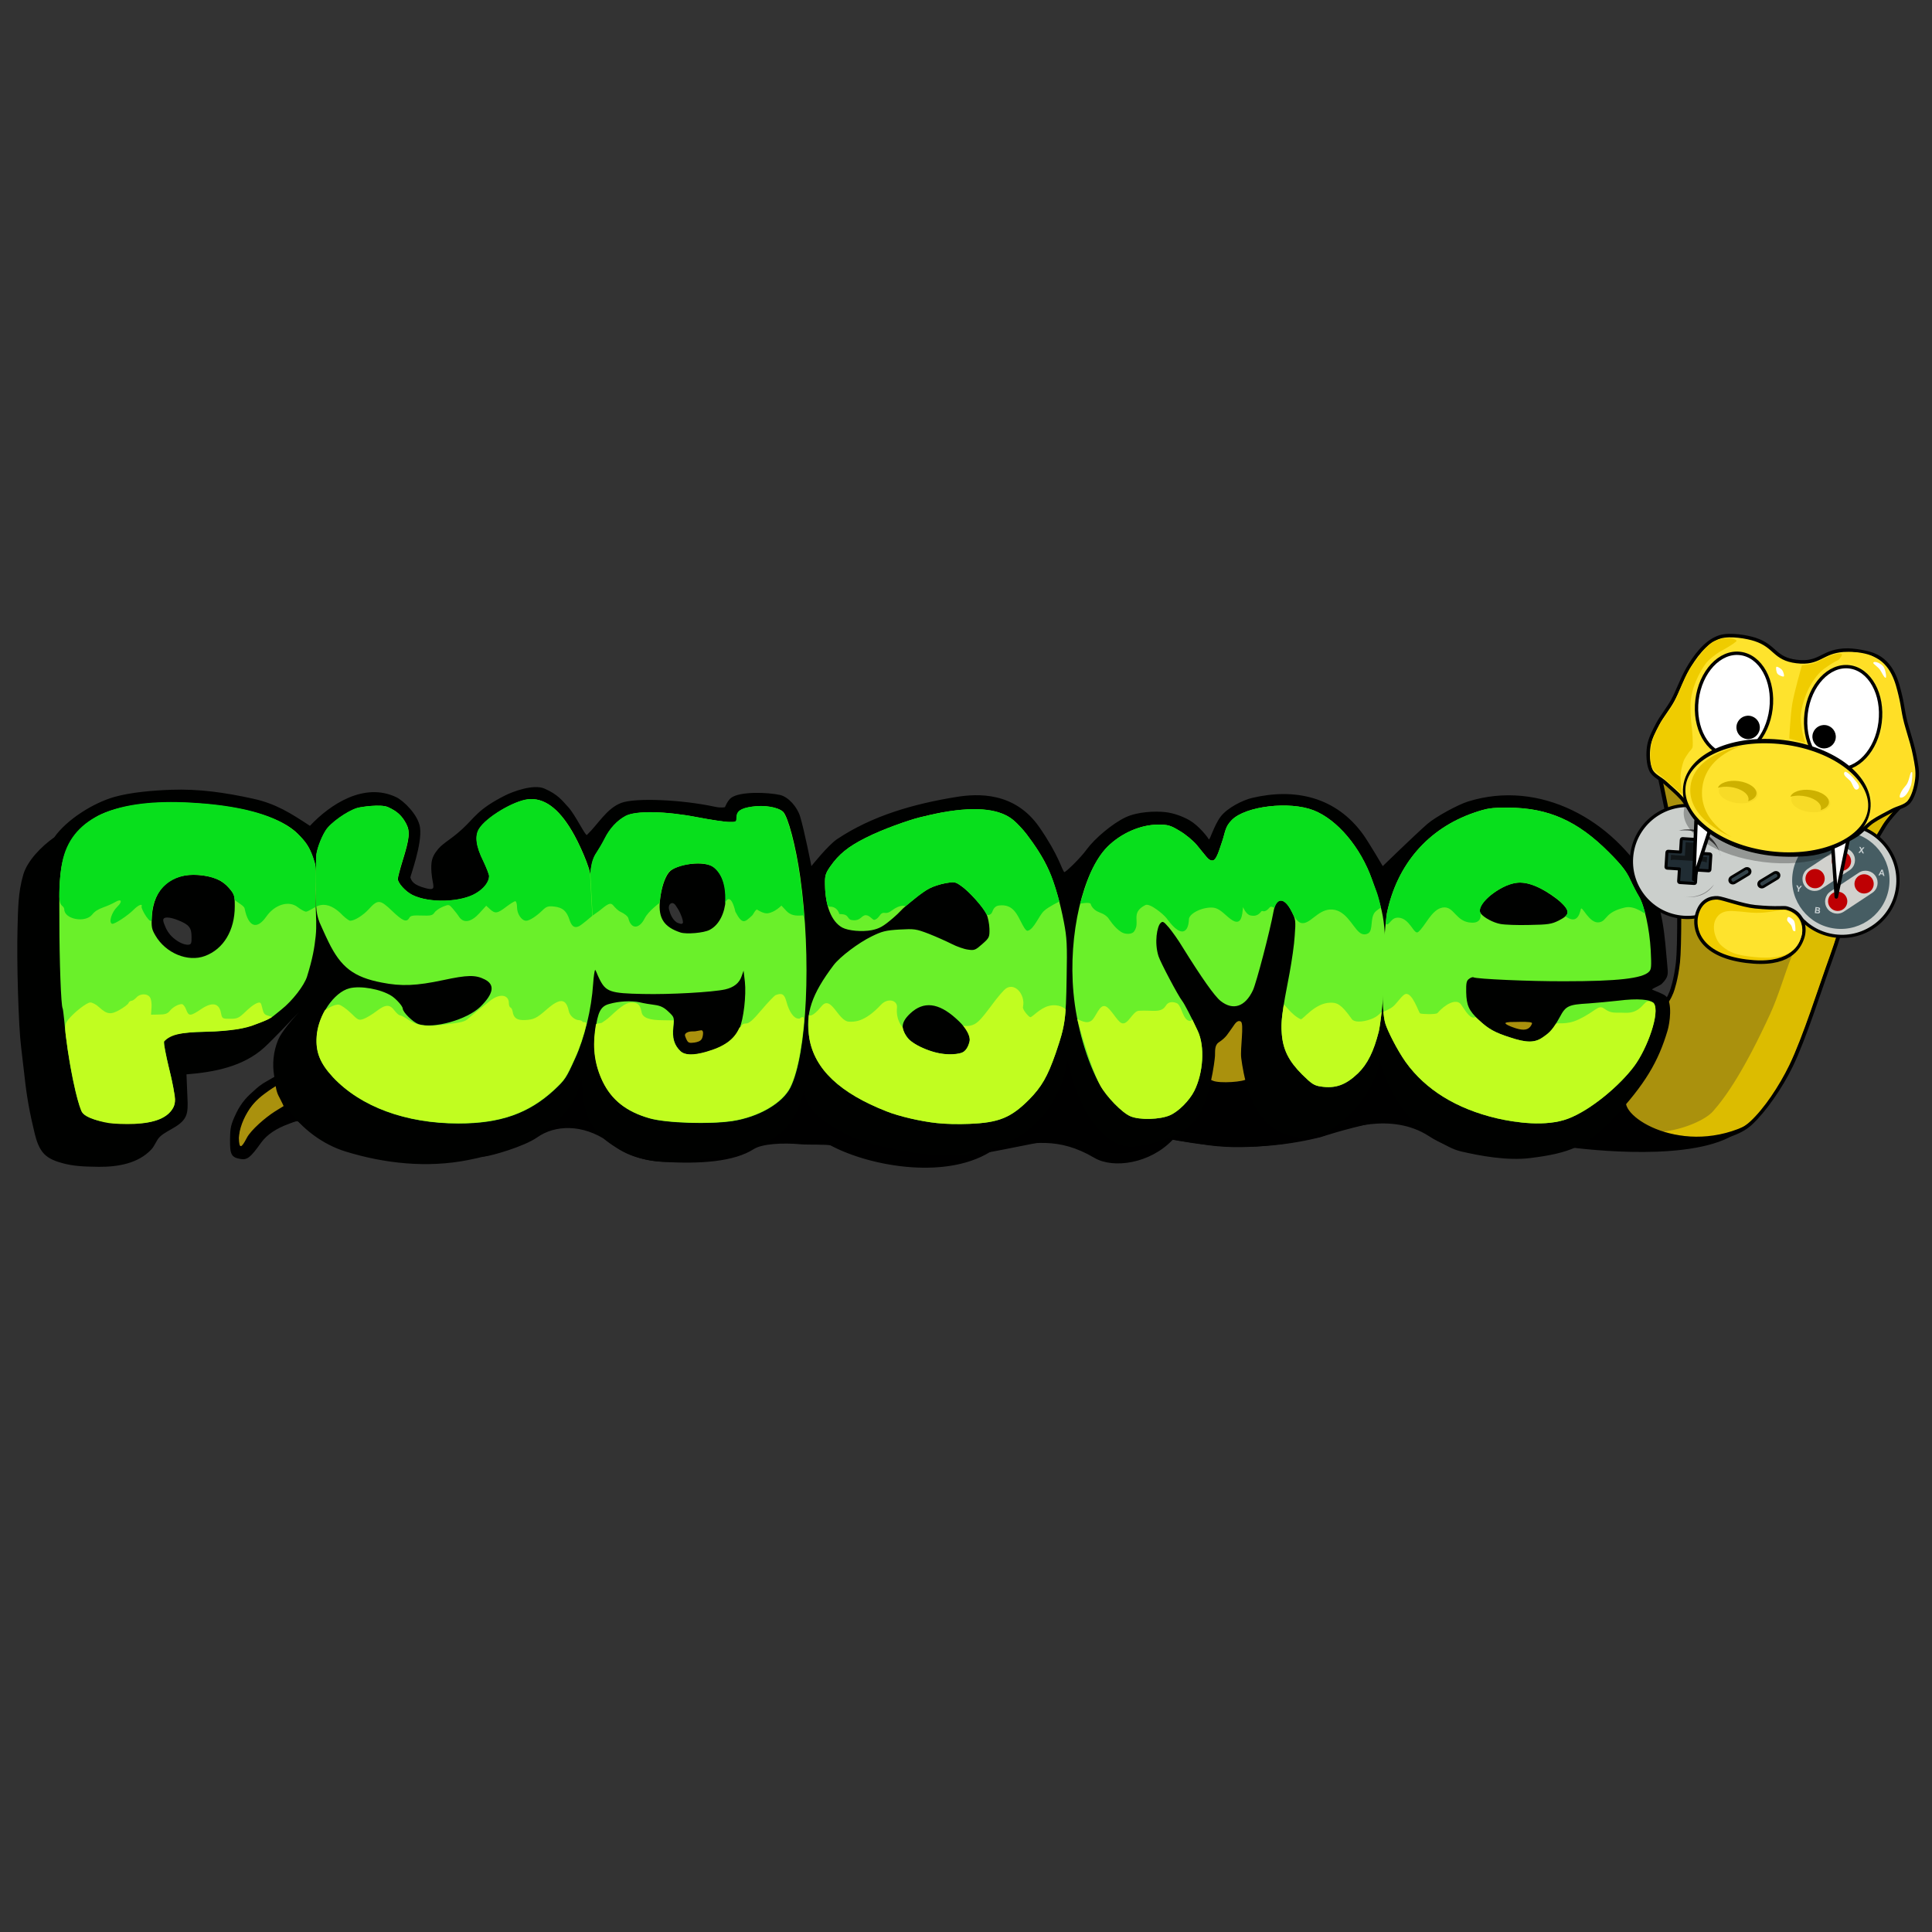 <?xml version="1.0" encoding="utf-8"?>
<svg viewBox="-12.657 -520.14 1584.4 1584.4" style="fill-rule:evenodd;clip-rule:evenodd;stroke-linecap:round;stroke-linejoin:round;stroke-miterlimit:1.5;" xmlns="http://www.w3.org/2000/svg">
  <rect x="-12.657" y="-520.14" width="1584.4" height="1584.4" fill="#333333" stroke="none"/>
  <g id="Snake-Body" transform="matrix(0.989, 0.121, -0.121, 0.989, 25.537, -190.217)">
    <g id="Body">
      <g id="snakelower" transform="matrix(0.993,-0.122,0.122,0.993,-16.706,176.632)">
        <path d="M1374.64,312.799C1375.33,311.045 1378.4,302.333 1380.01,287.953C1381.39,275.615 1381.41,226.919 1380.01,214.301C1377.84,194.69 1364.67,133.42 1364.67,133.42L1564.42,158.262C1564.42,158.262 1553.45,169.496 1549.82,175.64C1544.44,184.735 1535.01,199.562 1529.56,212.509C1522.16,230.101 1514.91,259.8 1506.62,282.608C1496.97,309.174 1484.05,350.309 1472.87,373.323C1464.41,390.746 1450.8,410.305 1439.54,420.694C1430.3,429.215 1416.07,432.354 1404.05,434.239C1392.03,436.125 1367.28,434.495 1297.95,411.627C1275.26,404.144 1156.81,412.65 1129.93,418.384C1104.3,423.852 1086.13,430.116 1085.02,430.391C1000.77,451.179 939.364,423.502 924.353,423.124C899.761,422.504 803.557,447.507 765.029,449.324C715.687,451.651 718.971,448.032 649.382,425.267C611.556,412.893 602.549,401.746 562.958,398.593C505.809,394.042 434.662,422.024 409.303,427.833C375.183,435.65 318.018,437.437 291.594,423.124C272.279,412.661 263.775,396.807 235.342,408.31C223.327,413.171 207.643,427.863 202.851,435.672C198.404,448.214 194.485,448.008 194.155,435.672C193.709,418.995 205.159,400.176 222.197,387.753C229.093,382.58 248.995,375.806 272.201,381.583C290.133,386.046 333.725,385.797 369.216,381.583C399.414,377.997 450.069,362.117 480.603,343.958C524.531,317.833 574.648,323.561 587.686,324.512C609.056,326.072 696.123,357.997 741.14,359.742C788.146,361.564 862.649,334.42 889.042,331.19C945.655,324.261 1029.17,337.055 1082.59,324.424C1131.2,312.928 1211.4,311.918 1256.7,311.354C1312.23,310.661 1359.2,351.86 1374.64,312.799Z" style="fill:rgb(170,145,13);stroke:black;stroke-width:3.33px;"/>
      </g>
      <g id="highlight" transform="matrix(0.993,-0.122,0.122,0.993,-16.866,176.651)">
        <path d="M1510.95,184L1563.21,157.859C1563.21,157.859 1552.24,169.093 1548.6,175.237C1543.23,184.332 1533.8,199.159 1528.35,212.106C1520.95,229.698 1513.7,259.397 1505.41,282.205C1495.76,308.771 1482.84,349.906 1471.66,372.92C1463.19,390.343 1450.82,408.752 1439.56,419.141C1430.32,427.662 1419.55,428.858 1408.81,431.2C1392.47,434.763 1367.76,427.486 1367.76,427.486C1384.14,425.788 1402.45,418.117 1408.96,410.732C1420.21,397.974 1434.94,376.354 1455.94,330.804C1462.99,315.508 1468.48,296.03 1473.5,283.89C1482.98,260.942 1488.29,229.721 1496.15,211.513C1500.48,201.502 1510.95,184 1510.95,184Z" style="fill:rgb(220,188,0);"/>
      </g>
    </g>
    <g id="lettershadow" transform="matrix(0.993,-0.122,0.122,0.993,-16.706,176.632)">
      <path d="M1326.42,400.743C1329.05,398.387 1339.3,398.473 1339.3,398.473C1339.3,398.473 1338.79,398.944 1338.57,399.193C1327.4,411.945 1379.47,447.908 1434.6,423.177C1407.38,452.326 1317.48,443.688 1292.2,440.498C1291.96,440.629 1291.83,440.697 1291.83,440.697C1291.83,440.697 1230.6,448.111 1223.79,447.404C1213.91,446.38 1192.42,442.373 1175.18,431.173C1143.99,410.907 1105.59,425.351 1091.53,429.724C1088.36,430.709 1088.19,431.037 1085.66,431.62C1061.03,437.289 1021.27,443.719 988.114,437.551C981.558,436.331 968.589,434.906 964.259,433.952C945.767,453.496 915.478,458.044 899.784,448.801C869.752,431.112 848.938,436.774 822.109,439.998L822.353,439.85C819.972,440.672 817.828,441.415 817.722,441.49C780.915,467.595 716.046,456.211 682.921,438.555C680.867,437.46 664.023,438.076 658.423,437.551C643.019,436.107 626.294,437.159 619.545,441.49C603.473,451.804 575.614,453.876 544.744,451.891C515.287,449.997 504.247,438.176 499.669,435.037C478.426,420.471 455.908,421.571 441.592,431.62C430.38,439.49 403.401,446.943 398.407,447.404C372.45,449.803 335.937,453.769 307.983,447.404C270.921,438.966 245.409,419.075 245.266,418.951C243.945,417.804 242.551,418.5 237.358,420.419C226.61,424.315 219.087,429.42 214.385,435.869C205.653,448.094 202.966,450.244 197.592,449.438C189.8,448.094 188.591,445.945 188.725,433.316C188.859,423.644 189.397,421.091 193.561,412.224C198.129,402.283 204.63,396.647 206.727,394.76C207.102,394.422 207.727,393.832 208.071,393.55C208.694,393.04 211.698,389.923 216.131,387.102L226.296,381.196C226.296,381.196 238.504,374.179 245.266,373.987C287.506,372.785 292.164,421.927 479.738,373.987C538.707,358.916 602.479,384.162 662.147,382.173C728.179,379.972 835.355,367.42 879.244,367.11C895.271,366.997 950.235,364.662 997.359,385.424C1002.86,387.849 1023.42,386.386 1025.24,383.889C1051.54,347.845 1099.07,364.82 1136.62,366.397C1174.73,367.998 1210.64,376.888 1253.94,393.492C1261.92,396.551 1320.2,395.132 1326.42,400.743ZM195.98,431.973C195.642,419.349 204.309,405.104 217.206,395.7C222.426,391.785 226.296,389.506 226.296,389.506C226.296,389.506 226.691,391.788 226.879,392.476C227.837,395.99 228.088,396.372 229.566,399.193C231.044,401.88 232.827,405.87 232.827,405.87C232.827,405.87 229.432,407.925 225.804,410.209C217.878,415.18 205.865,425.612 202.563,431.973C197.921,440.913 196.23,441.311 195.98,431.973Z"/>
    </g>
  </g>
  <g id="Pygame" transform="matrix(1.338, 0, 0, 1.338, -9.911, -17.816)">
    <g id="shadow" transform="matrix(0.744,0,0,0.744,-1.878,0.159)">
      <path d="M446.083,428.557C430.438,439.977 404.513,447.031 385.555,450.803C351.903,457.5 316.842,453.812 284.266,443.755C247.716,432.472 212.785,391.558 228.887,351.837C231.507,345.376 240.746,334.75 246.128,328.88C248.565,326.295 250.1,324.653 250.1,324.653C250.1,324.653 248.483,326.311 246.128,328.88C239.045,336.391 224.342,351.853 217.49,358.1C200.114,373.944 175.999,378.478 153.392,380.25L154.064,396.64C154.263,401.47 154.678,406.366 153.922,411.14C152.136,422.427 138.526,425.078 131.625,431.528C128.573,434.38 127.439,438.839 124.611,441.915C113.624,453.865 96.498,456.522 81.115,456.424C66.874,456.289 59.754,455.618 51.962,453.603C46.401,452.136 40.315,450.122 36.147,445.824C31.991,441.538 29.818,435.015 28.452,429.42C24.337,412.566 21.857,399.252 19.988,381.997C19.182,374.608 17.839,363.726 17.167,357.815C15.017,341.29 13.405,286.612 14.211,259.743C14.639,244.553 14.578,230.507 18.976,215.615C22.267,204.471 33.585,192.606 44.445,184.989C54.989,170.03 76.974,156.546 93.867,151.741C107.756,147.79 126.516,146.3 140.745,145.801C163.456,145.004 184.623,147.945 208.52,153.207C227.058,157.289 239.278,165.107 255.091,175.509C271.818,157.713 299.746,139.337 326.196,151.9C332.107,154.721 344.306,166.382 345.781,176.852C347.723,190.637 337.579,217.29 337.848,218.096C338.788,220.514 339.605,224.204 350.897,226.992C360.008,229.241 356.116,225.091 355.25,214.275C354.509,205.018 355.838,201.36 358.859,197.006C363.937,189.687 369.162,188.536 380.349,178.386C390.813,168.891 392.987,162.07 415.798,150.513C421.992,147.375 439.298,140.849 448.332,144.837C459.294,149.676 462.5,154.214 467.956,160.176C473.779,166.54 482.097,184.137 483.269,183.019C492.676,174.054 499.472,161.148 511.69,156.566C523.378,152.267 561.397,153.879 588.669,159.791C594.013,160.949 597.004,160.125 597.004,160.125C597.004,160.125 599.104,154.76 601.97,152.536C609.175,146.942 632.466,147.834 642.542,150.118C649.528,151.864 656.595,160.148 658.932,167.851C662.447,179.441 668.202,208.692 668.202,208.692C668.202,208.692 681.904,191.473 689.294,186.525C718.519,166.958 753.049,157.345 787.391,151.759C805.119,148.876 835.741,147.23 856.15,176.852C872.254,200.226 874.356,211.445 876.528,213.617C877.161,214.25 889.37,202.67 894.976,194.989C901.579,185.94 916.135,173.65 926.95,168.523C936.947,163.783 951.535,163.283 959.864,164.224C966.411,164.925 974.159,167.718 979.824,171.01C987.188,175.289 994.552,184.583 995.522,186.525C996.347,188.176 999.704,175.344 1005.41,167.851C1010.97,160.55 1023.74,154.307 1031.19,152.536C1066.29,144.197 1100.45,151.412 1123.02,183.019C1127.25,188.93 1138.89,208.692 1138.89,208.692C1138.89,208.692 1165.01,183.286 1175.53,174.05C1182.12,168.269 1200.67,158.118 1209.12,155.481C1268.43,136.969 1328.89,170.649 1358.63,222.959C1370.14,243.212 1371.18,267.401 1373.26,289.896C1373.97,297.61 1374.55,299.828 1368.76,305.69C1367.38,307.088 1359.91,309.888 1360.87,310.456C1362.22,311.256 1370.29,313.789 1372.51,316.185C1377.62,321.709 1375.37,337.912 1373.56,344.025C1366.05,369.409 1355.27,388.28 1328.64,416.762C1307.42,439.455 1292.49,445.288 1260.26,449.212C1241.18,451.534 1219.01,447.344 1203.47,443.755C1190.04,440.656 1174.92,428.211 1164.71,418.961C1146.36,402.339 1137.05,372.74 1136.62,369.568C1129.29,404.691 1085.91,452.766 1046.77,422.797C1029.03,409.22 1024.03,379.93 1022.32,366.936C1021.29,359.069 1024.91,338.294 1021.92,336.708C1018.94,335.085 1016.75,339.218 1015.52,340.904C1011.09,346.971 1010.19,349.63 1003.78,353.904C1000.12,356.287 1000.9,361.504 1000.69,365.055C1000.47,368.947 996.583,401.33 985.553,416.749C974.076,432.791 936.316,443.153 923.877,438.818C889.7,426.905 879.115,368.234 879.115,368.234C879.115,368.234 874.338,434.496 798.198,445.824C764.23,450.878 712.126,438.156 694.685,428.557C665.478,412.483 663.363,401.821 662.147,393.564C654.259,424.764 640.579,432.86 618.601,442.074C605.841,447.424 568.19,452.324 549.306,452.324C533.997,452.324 519.758,448.365 505.299,439.184C487.91,428.143 478.602,413.658 479.421,382.28C473.465,406.749 461.727,417.136 446.083,428.557ZM565.562,352.038C565.013,351.022 564.605,349.934 564.21,348.849C563.195,346.059 567.178,345.026 569.113,344.883C570.21,344.802 571.318,344.903 572.414,344.8C573.587,344.69 577.111,343.85 577.727,343.941C578.689,344.083 578.957,345.295 578.965,346.065C578.979,347.483 578.663,349.497 578.033,350.788C576.903,353.106 574.15,353.645 571.876,354.053C567.846,354.59 566.771,354.322 565.562,352.038ZM1245.62,341.29C1244.21,340.763 1239.45,338.913 1240.01,337.967C1240.65,336.892 1246.99,337.11 1248.94,337.059C1252.79,336.96 1260.71,336.771 1261.74,337.797C1262.32,338.381 1260.78,340.517 1260.26,341.156C1257.71,344.112 1253.41,344.246 1245.62,341.29ZM157.557,266.729C157.557,259.474 155.408,256.787 146.541,253.294C144.916,252.633 143.25,252.058 141.549,251.628C140.272,251.305 138.957,251.095 137.64,251.044C136.883,251.015 136.099,251.114 135.394,251.392C133.347,252.199 134.549,255.025 134.991,256.279C136.528,260.637 138.949,264.79 142.51,267.804C146.809,271.565 151.78,273.715 155.005,273.446C157.288,273.177 157.691,272.237 157.557,266.729ZM562.408,255.089C562.408,253.842 561.877,251.76 561.42,250.613C559.462,245.696 559.137,245.19 556.195,240.796C555.429,239.651 553.823,238.625 552.452,239.435C550.829,240.394 550.49,242.537 550.894,244.225C551.86,248.253 553.605,252.388 557.048,254.927C557.574,255.314 559.987,256.202 560.632,256.27C561.339,256.345 562.408,255.957 562.408,255.089Z" style="fill:rgb(0,1,0);"/>
    </g>
    <g id="e">
      <path id="e-mid" d="M915.4,310C890.7,304.2 871.7,292.5 859.5,275.5C854.2,268 848.143,255.637 847.1,252.2C843.25,239.518 846.7,190.7 848,184.3C854.2,154.4 873.2,132.4 901.4,122.7C909.7,119.9 911.6,119.6 922.5,119.6C946.9,119.7 965,127.7 984.3,147.2C991.9,154.8 994.8,158.6 997.2,163.8C998.9,167.5 1001.3,172.1 1002.5,174C1005.8,179.4 1009,194 1009.7,207C1010.2,217 1010.1,218.8 1008.6,220.2C1004.6,224.3 989.2,226 957,226C935.5,226.1 902.8,224.6 901.1,223.6C900.7,223.3 899.4,223.7 898.4,224.5C896.8,225.6 896.5,227 896.6,232.7C896.8,240.8 898.2,243.9 904.2,249.6C910,255.1 914,257.4 923.4,260.4C933.6,263.8 938.6,263.8 943.5,260.4C948.3,257.2 950.1,254.9 954,247.9C957.6,241.1 959.3,240.3 971.5,239.6C976.5,239.2 984.7,238.5 989.8,237.9C1001.6,236.4 1009.8,237.1 1011.6,239.5C1015.6,245 1007.61,267.208 999.6,278C990.85,289.783 973.133,304.867 959.1,310.2C945.483,315.375 926.7,312.6 915.4,310ZM953.301,188.795C960.3,185.245 960.401,182.995 954.301,177.295C951.701,174.995 946.501,171.395 942.701,169.395C933.201,164.395 926.301,164.295 918.001,168.995C908.701,174.195 903.101,181.095 905.501,184.395C907.401,186.995 913.201,190.095 917.601,190.895C920.201,191.395 928.201,191.695 935.301,191.495C946.801,191.295 948.901,190.995 953.301,188.795Z" style="fill:rgb(106,240,42);fill-rule:nonzero;"/>
      <path id="e-bottom" d="M915.4,310C890.7,304.2 871.7,292.5 859.5,275.5C854.2,268 848.643,256.913 847.099,252.006C846.316,249.515 845.963,246.467 845.849,244.662C845.849,244.662 850.035,243.131 852.171,241.133C854.492,238.961 857.52,234.318 859.421,233.824C863.646,232.725 867.463,245.149 868.323,245.671C869.184,246.193 878.128,246.496 879.014,245.471C883.406,240.386 890.428,236.145 893.431,240.239C895.241,242.707 897.537,247.018 900.157,248.101C901.106,248.493 902.327,248.032 902.327,248.032C902.327,248.032 904.74,250.108 904.913,250.268C910.341,255.292 914.39,257.524 923.4,260.4C933.6,263.8 938.6,263.8 943.5,260.4C947.145,257.97 949.06,256.059 951.478,252.215C952.245,250.997 957.62,253.098 965.253,249.516C976.375,244.298 977.437,240.052 981.251,242.813C985.726,246.054 987.611,245.008 993.844,245.324C1004.38,245.859 1005.31,237.213 1008.93,238.352C1010.13,238.732 1011.15,238.9 1011.6,239.5C1015.6,245 1007.61,267.208 999.6,278C990.85,289.783 973.133,304.867 959.1,310.2C945.483,315.375 926.7,312.6 915.4,310Z" style="fill:rgb(193,253,32);fill-rule:nonzero;"/>
      <path id="e-top" d="M1006.3,184.38C1006.56,185.396 1000.28,179.352 993.999,180.776C981.283,183.657 983.188,189.019 978.097,189.873C971.966,190.902 967.482,179.035 966.858,181.812C965.881,186.162 963.835,190.772 957.481,186.227C957.127,185.974 959.509,185.207 958.376,182.235C956.295,176.779 938.186,164.162 927.852,165.608C916.427,167.206 903.439,178.535 905.164,183.785C905.926,186.105 905.637,190.321 900.038,190.094C890.009,189.825 889.385,179.676 882.167,180.827C875.385,181.909 871.592,192.172 867.226,195.781C864.545,197.998 862.159,187.096 854.763,187.009C851.701,186.973 850.448,189.405 849.092,190.668C848.337,191.371 847.4,191.225 847.423,190.806C847.599,187.628 847.793,185.319 848,184.3C854.2,154.4 873.2,132.4 901.4,122.7C909.7,119.9 911.6,119.6 922.5,119.6C946.9,119.7 965,127.7 984.3,147.2C991.9,154.8 994.8,158.6 997.2,163.8C998.9,167.5 1001.3,172.1 1002.5,174C1003.84,176.188 1005.16,179.888 1006.3,184.38Z" style="fill:rgb(8,223,28);fill-rule:nonzero;"/>
    </g>
    <g id="m">
      <path id="m-mid" d="M846,189.4C847.264,199.322 847.132,207.189 846.485,223.235C845.823,239.664 843.607,254.573 843,256.9C839.9,269.1 836.1,276.7 830.4,282.3C822.8,289.6 816.5,291.9 807.4,290.5C803.4,289.9 801.9,288.9 796.1,283.2C787.9,275 784.4,268.1 783.6,258.5C782.9,251.3 783.7,244.8 788.4,220.7C789.7,213.6 791.2,203.5 791.5,198.1C792.2,188.9 792.1,188.1 789.6,183.2C785.1,174.3 780.1,174.3 778.5,183.3C776.4,195 768,227 765.9,231.5C761.1,241.7 753.7,244.1 746.1,238.1C742.3,235.1 734.2,223.5 722.7,205C720.2,200.8 716.4,195.5 714.4,193.1C711.1,189.3 710.6,189 709.2,190.4C707.2,192.4 705.325,202.128 708,210.6C709.2,214.4 720.1,235 722.5,238C723.8,239.6 728.2,248.1 732.1,256.5C736.5,265.9 735.5,282.2 729.9,293.3C726.9,299.2 720.3,305.8 715.1,308.1C709.1,310.8 696.3,311.2 690.7,308.7C685.6,306.5 676.2,296.8 672.4,290C664.1,275.2 657.7,253 655.9,233C652.6,197.5 661.7,158.7 676.7,143.6C685,135.3 697,130 707.8,130C713.8,130 715.3,130.4 720.9,133.8C724.4,135.8 729.1,139.7 731.4,142.4C737.5,149.7 738.575,152 741,152C743.425,152 744.906,146.517 747.035,140.264C748.982,134.546 748.673,131.427 753,127.1C761.5,118.6 788.3,115.5 803,121.2C817.6,126.9 831.9,143.9 838.9,163.7C841.5,171 844.877,180.584 846,189.4Z" style="fill:rgb(106,240,42);fill-rule:nonzero;"/>
      <path id="m-bottom2" d="M784.747,240.624C784.97,239.227 789.015,246.383 795.137,249.278C796.446,249.897 803.677,239.162 813.561,239.128C817.19,239.116 819.823,239.677 826.503,249.191C827.796,251.032 832.249,251.375 838.213,249.248C843.048,247.524 844.847,244.272 844.794,244.734C844.057,251.133 843.314,255.697 843,256.9C839.9,269.1 836.1,276.7 830.4,282.3C822.8,289.6 816.5,291.9 807.4,290.5C803.4,289.9 801.9,288.9 796.1,283.2C787.9,275 784.4,268.1 783.6,258.5C783.15,253.872 783.32,249.533 784.747,240.624Z" style="fill:rgb(193,253,32);fill-rule:nonzero;"/>
      <path id="m-bottom1" d="M672.4,290C666.334,279.184 658.271,249.256 658.271,249.256C662.429,251.073 664.693,251.869 667.029,250.052C669.744,247.94 671.843,239.75 675.661,241.393C678.732,242.716 682.602,250.331 685.225,251.574C689.194,253.455 692.039,244.353 695.927,244.091C704.321,243.523 709.548,245.795 712.551,240.915C714.756,237.332 719.169,239.268 719.746,239.748C722.402,241.958 722.921,249.45 726.902,250.295C728.356,250.603 728.653,249.306 728.653,249.306C728.653,249.306 730.964,254.053 732.1,256.5C736.5,265.9 735.5,282.2 729.9,293.3C726.9,299.2 720.3,305.8 715.1,308.1C709.1,310.8 696.3,311.2 690.7,308.7C685.6,306.5 676.2,296.8 672.4,290Z" style="fill:rgb(193,253,32);fill-rule:nonzero;"/>
      <path id="m-top" d="M844.298,180.688C844.359,180.966 841.662,182.5 840.768,183.543C837.468,187.395 839.789,194.766 836.494,196.652C833.606,198.305 831.293,196.178 830.836,195.771C826.592,191.993 822.374,181.476 813.086,182.034C805.358,182.498 800.722,191.352 795.553,190.302C792.373,189.656 790.05,184.081 789.6,183.2C787.042,178.142 784.793,176.364 782.536,176.673C781.816,176.772 780.123,177.75 779.092,180.869C778.99,181.437 777.228,179.526 776.236,180.688C772.776,184.74 771.742,182.295 771.115,183.105C768.828,186.058 766.691,186.108 764.352,185.654C761.643,185.128 759.828,180.544 759.828,180.544C759.331,185.186 759.057,192.943 752.243,187.914C748.327,185.023 745.465,181.004 740.929,180.841C734.103,180.597 726.77,184.734 726.659,187.963C726.4,195.484 723.064,195.512 722.43,195.489C718.648,195.354 714.293,189.111 712.821,187.219C711.032,184.92 702.674,177.92 699.949,179.305C690.386,184.166 697.318,189.758 692.972,195.58C691.83,197.109 688.043,197.584 685.191,195.83C680.903,193.193 677.354,187.35 677.112,187.093C674.504,184.33 672.556,184.316 670.228,183.052C668.574,182.154 666.941,180.418 666.46,178.651C666.083,177.265 659.974,178.43 659.974,178.43C659.974,178.43 663.822,165.252 666.314,159.702C669.302,153.05 672.802,147.524 676.7,143.6C685,135.3 697,130 707.8,130C713.8,130 715.3,130.4 720.9,133.8C724.4,135.8 729.1,139.7 731.4,142.4C737.5,149.7 738.527,152 741,152C743.473,152 744.902,146.528 747.091,140.104C749.033,134.405 748.787,131.313 753,127.1C761.5,118.6 788.3,115.5 803,121.2C817.6,126.9 831.9,143.9 838.9,163.7C841.5,171 842.201,171.134 844.298,180.688Z" style="fill:rgb(8,223,28);fill-rule:nonzero;"/>
    </g>
    <g id="a">
      <path id="a-mid" d="M572,312.9C562.5,311.9 549,308.8 541.5,305.8C512.8,294.6 497.2,279.9 494,260.9C491.4,245.8 495.4,234 508.9,216.1C512.8,211 524,202.5 532.2,198.5C538.5,195.4 540.8,194.8 549.2,194.3C558.5,193.8 559.3,193.9 567.2,196.9C571.8,198.7 578,201.5 581.2,203.1C584.3,204.7 588.8,206.3 591.2,206.6C595.2,207.2 595.8,206.9 600,203.2C604.3,199.4 604.5,199 604.4,193.8C604.3,190.8 603.5,186.8 602.6,184.9C600.5,180.5 592,171 587.1,167.6C583.4,165 582.9,164.9 577.4,165.9C574.2,166.5 569.8,167.9 567.6,169.1C562.9,171.5 556.683,177 553,180C550.331,182.174 549.6,183.6 545.5,187.1C539.2,192.5 537,193.7 532.2,194.7C526.4,195.8 518,195.1 514.2,193.1C507.6,189.5 503.7,179.8 503.6,166.5C503.5,161.3 503.9,159.9 506.8,155.7C512.1,148.1 517.8,143.5 528.5,138.1C539,132.8 554.474,127.387 561.5,125.6C564.109,124.936 570.804,123.32 575.5,122.5C598.337,118.514 611.4,121 618.9,127.1C621.2,129 624.9,132.9 627.1,135.8C631.9,142.1 637.536,150.262 641,158.4C644.817,167.367 647.7,177.8 650,189.6C651.9,199.5 652.1,203.5 651.7,224.1C651.3,249.4 650.8,253.2 645,270.1C640,284.4 636.4,290.7 628.6,298.6C617.5,309.7 610.1,312.7 592,313.4C585.7,313.7 576.7,313.5 572,312.9ZM567.755,268.525C575.51,271.324 583.351,271.527 587.899,269.579C589.479,268.902 591.164,266.937 592.223,262.913C592.426,262.143 592.324,261.514 592.304,261.321C591.937,257.712 589.139,253.47 583.808,248.755C573.008,239.055 564.01,238.19 556.01,245.59C552.448,248.878 551.036,251.637 551.243,254.279C551.338,255.493 551.882,256.923 552.534,258.094C555.464,263.356 560.298,265.833 567.755,268.525Z" style="fill:rgb(106,240,42);fill-rule:nonzero;"/>
      <path id="a-bottom" d="M572,312.9C562.5,311.9 549,308.8 541.5,305.8C512.8,294.6 497.2,279.9 494,260.9C493.141,255.911 493.689,246.675 493.689,246.675C493.689,246.675 495.325,248.94 501.408,241.381C507.478,233.836 511.537,250.643 518.47,250.784C521.065,250.837 527.583,251.483 537.818,240.495C542.151,235.843 548.148,237.689 547.719,242.085C546.95,249.973 551.183,254.274 551.183,254.274C551.183,254.274 552.168,259.697 556.275,262.709C562.736,267.447 574.753,272.527 586.355,270.15C590.226,269.358 591.729,265.248 592.219,262.694C592.99,258.683 588.269,253.301 588.269,253.301C588.269,253.301 592.037,254.075 595.453,252.172C600.519,249.35 606.347,238.613 613.392,231.394C619.074,225.574 626.73,233.703 624.93,241.849C624.609,243.299 628.333,247.824 629.436,248.001C630.592,248.186 635.198,242.505 640.86,241.09C646.792,239.608 651.128,242.736 651.084,243.37C650.393,253.336 648.886,258.778 645,270.1C640,284.4 636.4,290.7 628.6,298.6C617.5,309.7 610.1,312.7 592,313.4C585.7,313.7 576.7,313.5 572,312.9Z" style="fill:rgb(193,253,32);fill-rule:nonzero;"/>
      <path id="a-top" d="M637.883,182.841C634.645,185.825 631.737,194.187 627.82,195.049C626.517,195.336 624.555,191.126 624.14,190.372C621.597,185.752 619.167,178.445 610.353,179.547C606.464,180.033 606.531,183.603 605.469,184.566C603.802,186.08 602.681,185.07 602.6,184.9C600.5,180.5 592,171 587.1,167.6C583.4,165 582.9,164.9 577.4,165.9C574.2,166.5 569.8,167.9 567.6,169.1C562.9,171.5 553,180 553,180C553,180 550.082,178.457 544.517,182.659C541.055,185.274 540.297,183.433 538.473,184.352C537.187,185 536.27,187.865 533.861,188.367C532.748,188.578 531.188,185.674 528.794,185.518C525.876,185.329 525.618,189.352 520.037,188.501C517.69,188.143 518.08,186.225 516.053,185.355C514.322,184.612 512.432,184.995 512.353,184.722C511.192,180.698 507.871,180.143 506.508,180.332C506.226,180.371 505.231,179.721 505.143,179.383C504.168,175.637 503.636,171.303 503.6,166.5C503.5,161.3 503.9,159.9 506.8,155.7C512.1,148.1 517.8,143.5 528.5,138.1C539,132.8 554.807,127.289 561.5,125.6C563.668,125.053 572.782,122.993 575.5,122.5C598.309,118.36 611.4,121 618.9,127.1C621.2,129 624.9,132.9 627.1,135.8C634.648,145.749 637.642,151.509 641,158.4C643.885,164.321 647.246,177.147 647.246,177.147C647.246,177.147 640.676,180.268 637.883,182.841Z" style="fill:rgb(8,223,28);fill-rule:nonzero;"/>
    </g>
    <g id="g">
      <path id="g-mid" d="M362.735,219.125C362.435,219.125 360.2,185.6 360.2,185.6L359.8,174.1C359.2,159.7 360.2,152.2 363.6,147.3C365,145.2 367.3,141.3 368.7,138.5C371.8,132.3 376.3,127.5 381.5,124.7C387.7,121.4 405.8,121.7 425.5,125.5C433.8,127.1 442.5,128.4 445,128.4C449.2,128.5 449.5,128.3 449.5,125.8C449.5,121.8 452,120 459.1,119C466.5,117.9 474.8,119.3 477.9,122.1C480.9,125 485.7,142.9 488.4,162C495.4,211.7 492.6,270.8 482.4,291.2C477.5,300.8 463.1,309.2 447,311.7C433.2,313.8 406.2,313 396,310C382,306 373,298.9 367.5,287.6C362.8,277.8 361.3,267.8 362.8,256.5C364.3,244.8 366.1,241.3 371.4,239.9C377.3,238.2 384.8,237.8 390,238.9C392.5,239.5 396.6,240.2 399.2,240.5C402.8,241 404.9,242 407.6,244.6C411.2,248 411.3,248.1 410.7,254.1C409.9,260.8 411.3,265.3 415.1,268.9C417.9,271.5 422.9,271.6 430.8,269.4C442,266.2 448,261.9 451.2,254.9C453.7,249.2 455.4,234.6 454.5,226.3L453.7,219.5L452.5,222.9C451.1,227.1 447.7,229.8 442.4,231C434.9,232.7 408.3,234.2 392,233.8C371.8,233.4 369.2,232.5 365.2,224.3C363.8,221.4 363.135,219.125 362.735,219.125ZM432.9,194.5C444.8,188.4 446.3,164.7 435.4,156.1C430.1,151.9 412.4,153.9 408,159.2C405.3,162.5 403.1,169.4 402.4,177C401.4,187.4 405,192.8 415,196.1C418.6,197.3 429.4,196.4 432.9,194.5Z" style="fill:rgb(106,240,42);fill-rule:nonzero;"/>
      <g id="g-bottom" transform="matrix(0.744,0,0,0.744,-1.878,0.159)">
        <path d="M609.747,341.481C610.964,339.109 612.162,338.335 614.329,338.335C616.882,338.335 619.972,335.648 627.226,327.05C632.466,320.87 637.705,315.362 638.78,314.959C643.885,312.944 645.9,314.153 647.512,319.929C649.796,328.662 653.692,334.304 657.588,334.304C657.94,334.304 658.254,334.312 658.534,334.337C661.058,332.218 662.512,332.31 662.068,337.295C659.974,360.757 656.083,380.036 650.602,390.998C644.02,403.895 624.674,415.18 603.044,418.539C595.549,419.679 585.155,420.183 574.525,420.112C573.01,420.17 571.74,420.186 570.802,420.151C570.26,420.122 569.506,420.075 568.595,420.013C554.913,419.65 541.662,418.353 534.529,416.255C515.72,410.881 503.629,401.342 496.24,386.161C489.926,372.996 487.911,359.561 489.926,344.38C490.165,342.517 490.409,340.809 490.667,339.241C490.838,338.201 494.815,338.215 495.63,337.7C497.22,336.696 500.045,334.743 502.42,332.558C512.227,323.288 516.526,320.601 521.228,321.139C525.662,321.542 527.14,323.154 528.349,329.199C529.289,333.633 534.663,335.648 545.948,335.648L554.648,335.784C554.648,335.784 554.637,336.793 554.562,337.938C554.479,339.198 554.33,340.628 554.277,341.156C553.202,350.157 555.083,356.203 560.188,361.039C563.95,364.532 570.667,364.666 581.281,361.711C596.327,357.412 604.388,351.635 608.687,342.231C608.909,341.723 609.267,341.493 609.747,341.481Z" style="fill:rgb(193,253,32);fill-rule:nonzero;"/>
      </g>
      <g id="g-top" transform="matrix(0.744,0,0,0.744,-1.878,0.159)">
        <path d="M597.026,239.487C597.026,239.487 599.523,218.469 587.545,209.654C577.717,202.272 553.891,209.173 550.595,213.602C544.101,222.331 543.471,238.365 542.995,239.078C542.995,239.078 533.934,245.775 530.978,251.552C526.411,260.687 519.708,260.952 517.424,251.682C517.021,249.936 513.839,247.652 511.153,246.443C508.734,245.368 506.113,242.49 505.172,241.281C502.62,238.191 500.539,239.726 493.15,245.771L486.633,250.382L486.433,249.13L485.896,233.68C485.09,214.334 486.433,204.259 491.001,197.676C492.882,194.854 495.972,189.615 497.852,185.853C502.017,177.524 508.063,171.075 515.049,167.314C523.378,162.88 547.694,163.283 574.16,168.389C585.311,170.538 596.999,172.285 600.357,172.285C606,172.419 606.403,172.15 606.403,168.792C606.403,163.418 609.762,161 619.3,159.656C629.242,158.178 640.392,160.059 644.557,163.821C648.587,167.717 655.036,191.765 658.663,217.424C660.426,229.944 661.727,242.907 662.585,255.887C662.213,251.632 661.729,249.145 661.138,249.234C655.227,249.905 650.871,249.264 647.378,245.368L643.482,241.203C643.482,241.203 638.306,246.676 632.261,247.563C628.637,248.095 623.33,244.428 623.33,244.428C621.229,245.461 620.758,248.18 619.07,249.671C613.521,254.573 611.508,257.594 605.597,246.309C602.416,232.726 598.706,234.687 597.026,239.487" style="fill:rgb(8,223,28);fill-rule:nonzero;"/>
      </g>
    </g>
    <g id="y">
      <g id="y-mid" transform="matrix(1,0,0,1,0.799,0.199)">
        <path d="M193.432,190.684C193.268,190.41 191.29,186.27 190.965,180.068C190.35,168.365 191,150.35 191,149.5C191,146 193.8,138.1 196.8,133.4C199.6,128.8 210.1,121.4 216.2,119.6C218.2,119 230.6,117.1 235,119.1C240.6,121.6 243.6,124.4 246.2,129.4C248.6,134.1 248.2,138.2 243.9,152C242.3,157.2 241,162.2 241,163.1C241,165.6 245.7,170.8 249.9,172.9C260.2,178.1 279.9,177.5 289.1,171.8C294,168.9 297,164.8 297,161.4C297,160.4 295.4,156.3 293.5,152.3C288.9,143.1 288.1,136.7 290.9,132.3C295.3,125.3 311.8,115.4 320.8,114.3C330.4,113.2 339.3,119.5 347.6,133.5C352.1,140.9 359.044,156.7 359.044,161.4C359.144,164.9 362.322,218.917 361.922,218.917C361.622,218.917 361,222.7 360.7,227.3C359.7,242.8 355.4,260.6 349.7,273C344.2,285.2 343.5,286.2 336.9,292.4C321.2,306.9 303.8,313 278.2,313C245.9,313 218.3,302.8 201.3,284.7C193.4,276.2 190.6,269.3 191.3,259.7C192.2,246.7 201.8,232.5 211.4,230.1C218.2,228.4 230.5,230.6 237,234.7C239.9,236.5 243.9,241 244,242.5C244,244.8 250.3,250.9 253.7,252.1C263,255.1 283.5,249.3 291.6,241.4C299.8,233.3 300.6,227.9 294.3,224.7C288.6,221.8 283.7,221.9 268.8,225.1C252.3,228.6 243.2,229 231.1,226.6C214,223.3 206.1,217.3 198.5,201.7C196,196.6 193.553,190.886 193.432,190.684Z" style="fill:rgb(106,240,42);fill-rule:nonzero;"/>
      </g>
      <g id="y-bottom" transform="matrix(0.744,0,0,0.744,-1.878,0.159)">
        <path d="M267.39,327.472C267.46,327.35 275.371,321.969 279.139,322.885C281.02,323.288 285.453,326.512 288.946,329.871C294.723,335.648 295.395,335.917 299.291,334.573C301.575,333.767 306.277,330.946 309.635,328.393C317.293,322.482 320.786,322.348 324.682,327.587C326.428,329.871 328.444,331.617 329.25,331.617C330.19,331.617 333.146,333.23 335.967,335.11C342.819,339.947 350.342,341.156 363.239,339.544C380.972,337.394 382.585,336.991 385.943,333.901C387.824,332.289 391.183,329.468 393.467,327.587C395.885,325.706 400.184,322.213 403.139,319.929C411.066,313.347 418.992,314.287 418.992,321.676C418.992,323.288 419.529,324.9 420.335,325.169C421.007,325.438 421.813,326.915 422.082,328.528C422.888,333.901 425.709,335.782 432.292,335.513C439.681,335.11 441.831,334.036 450.429,326.512C461.042,317.243 466.147,317.646 468.297,327.99C469.103,332.021 473.267,335.648 477.163,335.648C478.234,335.648 479.515,336.385 480.074,337.3C481.612,336.679 483.084,337.986 483.014,338.272C480.464,348.718 477.159,358.64 473.401,366.815C466.012,383.205 465.072,384.548 456.205,392.878C435.113,412.358 411.737,420.553 377.344,420.553C333.951,420.553 296.872,406.849 274.033,382.533C263.42,371.114 259.658,361.844 260.599,348.947C261.104,341.645 263.653,334.061 267.39,327.472Z" style="fill:rgb(193,253,32);fill-rule:nonzero;"/>
      </g>
      <g id="y-top" transform="matrix(0.744,0,0,0.744,-1.878,0.159)">
        <path d="M260.323,244.206C260.248,243.485 260.189,242.737 260.148,241.966C259.322,226.242 260.196,202.04 260.196,200.899C260.196,196.197 263.957,185.584 267.988,179.269C271.749,173.089 285.856,163.148 294.051,160.73C296.738,159.924 313.396,157.371 319.308,160.058C326.831,163.417 330.861,167.178 334.354,173.896C337.578,180.21 337.041,185.718 331.264,204.257C329.115,211.243 327.368,217.961 327.368,219.17C327.368,222.528 333.682,229.514 339.325,232.336C353.162,239.321 379.628,238.515 391.988,230.858C398.571,226.962 402.601,221.454 402.601,216.886C402.601,215.542 400.452,210.034 397.899,204.661C391.719,192.301 390.645,183.703 394.406,177.792C400.317,168.387 422.484,155.087 434.575,153.609C447.472,152.132 459.429,160.595 470.58,179.404C476.625,189.345 485.954,210.572 485.954,216.886C486.019,219.14 487.72,249.612 487.72,249.612C487.72,249.612 479.04,257.13 476.697,258.235C472.665,260.135 470.559,257.798 468.968,253.026C466.55,245.637 463.326,242.816 456.34,242.01C451.235,241.472 450.026,241.875 446.533,245.234C441.562,250.07 435.919,253.698 433.233,253.698C429.471,253.698 425.709,248.055 425.709,242.681C425.709,239.86 425.038,237.576 424.231,237.576C423.56,237.576 420.067,239.726 416.708,242.278C409.588,247.786 407.573,248.055 403.408,244.159L400.318,241.338L394.676,247.518C388.093,254.772 381.913,255.981 378.151,250.742C377.076,248.995 374.658,245.906 372.912,243.89C369.687,240.129 369.687,240.129 364.582,242.144C361.761,243.353 358.537,245.502 357.596,247.115C355.984,249.398 354.372,249.667 346.849,249.398C339.863,249.13 337.848,249.533 336.907,251.414C334.623,255.31 331.534,253.966 322.667,245.502C312.86,236.098 310.979,235.964 303.456,244.293C298.753,249.398 291.768,253.698 288.275,253.698C287.334,253.698 284.647,251.682 282.229,249.398C275.915,242.681 269.601,239.726 263.958,240.8C261.567,241.256 260.148,242.144 260.148,242.144C260.148,242.144 260.311,243.823 260.323,244.206Z" style="fill:rgb(8,223,28);fill-rule:nonzero;"/>
      </g>
    </g>
    <g id="P">
      <g id="p-mid" transform="matrix(1,0,0,1,-0.159,-0.379)">
        <path d="M66,313.1C57.5,312 51.3,310 49.1,307.5C45.5,303.4 39.5,274.1 37.5,250.5C37.1,246.7 36.7,243.3 36.5,243C35.5,241.4 34.5,213.7 34.5,189.5C34.5,161.3 32.65,141.124 56.083,126.221C65.592,120.172 87.72,114.795 121.454,117.51C157.729,120.43 174.2,129.4 180.7,136.1C186.7,142.3 187.872,144.144 191.065,153.822C192.281,157.507 191.415,172.976 191.6,180.036C191.764,186.27 192.27,192.5 191.6,198.7C190.817,205.95 189.8,212.2 186.3,223.5C184.6,228.9 177.4,238.3 170.6,243.7C168.3,245.5 166,247.4 165.4,247.9C162.9,249.9 154.5,253.2 147.2,255C142.2,256.2 130.855,257.29 123.466,257.363C116.361,257.434 107.076,258.199 103.11,259.676C101.328,260.339 99.971,261.085 98.731,263.093C98.358,263.699 99.022,267.22 99.317,268.614C100.214,272.851 100.587,275.152 101.389,278.383C102.902,284.481 106.707,299.147 104.51,303.459C100.548,311.236 90.6,313.1 82.3,313.5C76.9,313.7 69.6,313.5 66,313.1ZM123.7,210.9C135.1,206.7 142,195.2 142,180.5C142,173.8 141.8,173.1 138.5,169.3C134.3,164.4 128.8,162 119.9,161.3C103,159.9 92.2,169.4 91.2,186.7C90.8,193.1 91.1,194.5 93.4,198.4C99.7,209.2 113.3,214.8 123.7,210.9Z" style="fill:rgb(106,240,42);fill-rule:nonzero;"/>
      </g>
      <path id="p-bottom" d="M98.4,309.2C91.07,313.505 79.043,314.066 67.094,313.199C61.497,312.793 49.5,309.727 47.8,305.527C45.1,298.927 40.781,279.135 38.381,260.035C37.381,252.635 38.2,251.6 39.8,249.5C43.3,245.1 51.1,239 53.3,239C54.6,239 57,240.3 58.8,242C63.6,246.4 66,246.6 71.5,243.4C74.1,241.9 76.4,240.1 76.7,239.4C77,238.6 77.8,238 78.5,238C79.1,238 80.5,237.1 81.5,236C83.9,233.3 88.6,233.4 90,236.1C90.7,237.2 91,240 90.8,242.3L90.5,246.5L95.4,246.4C99,246.4 100.6,245.9 101.9,244.3C103.7,242 107.1,240 109.4,240C110.2,240 111.4,241.6 112.1,243.5C113.6,247.6 114.7,247.5 121.5,242.9C128.1,238.5 132.3,239.4 133.4,245.5C134.1,248.9 134.2,249 139,249C143.5,249 144.3,248.6 148.5,244.6C152.9,240.3 156.6,238.2 157.7,239.4C158,239.7 158.5,241.4 158.9,243.2C159.4,245.5 160.2,246.6 162,247L164.683,247.897C164.683,247.897 163.185,248.928 161.377,249.743C158.626,250.983 155.11,252.213 154.7,252.4C149,255 137.7,256.7 124.4,256.9C107.4,257.2 102.3,259.117 98.5,262.9C98.212,264.732 99.6,271.5 101.6,279.6C103.6,287.8 105.2,296.2 105.3,298.2C105.5,302.4 102.9,306.6 98.4,309.2Z" style="fill:rgb(193,253,32);fill-rule:nonzero;"/>
      <g id="p-top" transform="matrix(0.744,0,0,0.744,-0.61,-0.116)">
        <path d="M49.619,242.099C47.214,240.103 46.19,237.641 47.458,220.097C47.854,214.616 48.739,207.932 50.114,202.532C58.737,168.674 94.056,153.306 155.334,156.748C219.585,160.358 250.468,177.263 257.292,206.299C258.589,211.816 258.238,216.423 258.252,221.969C258.255,223.054 257.895,227.086 257.918,233.93C257.931,237.542 258.025,242.243 258.055,242.732C257.078,243.011 251.337,246.879 249.916,246.583C248.495,246.287 245.572,244.647 243.422,242.938C236.122,237.137 224.486,240.586 217.454,250.635C209.612,261.843 202.655,259.252 199.584,243.98C199.011,241.13 191.289,238.099 191.289,236.256C191.289,229.648 182.534,222.56 180.114,221.335C172.905,217.689 163.343,215.524 153.974,216.339C139.038,217.636 122.995,228.356 122.995,252.627C122.995,259.04 113.957,244.373 114.718,242.25C115.654,239.641 111.922,241.155 108.287,244.859C103.361,249.878 92.087,257.247 90.353,256.582C87.407,255.451 90.007,247.061 94.723,242.48C99.323,238.014 98.077,235.576 92.823,238.761C90.995,239.869 86.674,241.791 83.219,243.033C78.693,244.66 76.129,246.311 74.044,248.944C68.344,256.141 51,252.863 51,244.588C51,243.849 50.379,242.729 49.619,242.099Z" style="fill:rgb(8,223,28);fill-rule:nonzero;"/>
      </g>
    </g>
  </g>
  <g id="Controller" transform="matrix(0.989, 0.121, -0.121, 0.989, -4.706, -180.633)">
    <g id="Body1" transform="matrix(1,0,0,1,0.03,0.002)">
      <path d="M1543.54,151.836C1568.96,151.841 1589.6,172.491 1589.6,197.922C1589.59,223.352 1568.94,243.995 1543.52,243.99C1531.63,243.988 1520.8,239.476 1512.62,232.076C1512.58,232.039 1512.5,231.964 1512.5,231.964L1446.37,231.924C1446.37,231.924 1446.26,232.023 1446.21,232.072C1438.03,239.464 1427.2,243.967 1415.32,243.965C1389.89,243.96 1369.25,223.31 1369.26,197.879C1369.26,172.448 1389.91,151.806 1415.34,151.811C1428.76,151.814 1531.15,151.834 1543.54,151.836Z" style="fill:rgb(203,207,204);stroke:black;stroke-width:2.65px;"/>
    </g>
    <g id="Panel-Right">
      <g id="Panel-Back">
        <g id="panelright" transform="matrix(1.252,6.94183e-05,-6.94266e-05,1.252,702.158,-210.326)">
          <path d="M671.126,294.011C688.787,293.917 703.201,308.18 703.295,325.841C703.388,343.502 689.126,357.916 671.465,358.01C653.804,358.104 639.389,343.841 639.296,326.18C639.202,308.519 653.465,294.104 671.126,294.011Z" style="fill:rgb(70,93,99);"/>
        </g>
        <g id="X" transform="matrix(0.715,3.96568e-05,-3.96615e-05,0.715,1073.74,-61.49)">
          <path d="M671.925,328.927L674.297,325.264L672.113,321.931L673.764,321.922L675.178,324.162L676.541,321.907L678.177,321.899L676.019,325.308L678.429,328.893L676.726,328.902L675.162,326.491L673.619,328.918L671.925,328.927Z" style="fill:rgb(200,208,210);fill-rule:nonzero;"/>
        </g>
        <g id="Y" transform="matrix(0.715,3.96568e-05,-3.96615e-05,0.715,1026.13,-24.017)">
          <path d="M674.752,329.265L674.736,326.321L672.153,322.284L673.808,322.275L675.469,325.034L677.067,322.258L678.694,322.249L676.144,326.323L676.16,329.258L674.752,329.265Z" style="fill:rgb(200,208,210);fill-rule:nonzero;"/>
        </g>
        <g id="B" transform="matrix(0.715,3.96568e-05,-3.96615e-05,0.715,1043.41,-8.07)">
          <path d="M673,322.152L675.797,322.137C676.35,322.134 676.763,322.155 677.035,322.2C677.307,322.244 677.551,322.339 677.767,322.484C677.982,322.63 678.162,322.823 678.307,323.066C678.451,323.309 678.524,323.581 678.526,323.883C678.528,324.211 678.441,324.512 678.266,324.786C678.091,325.061 677.852,325.267 677.551,325.406C677.978,325.528 678.307,325.737 678.537,326.035C678.768,326.333 678.884,326.684 678.886,327.088C678.888,327.406 678.816,327.716 678.669,328.017C678.523,328.319 678.322,328.56 678.067,328.741C677.812,328.922 677.497,329.034 677.122,329.078C676.887,329.104 676.319,329.123 675.419,329.134L673.038,329.147L673,322.152ZM674.419,323.309L674.428,324.926L675.353,324.921C675.904,324.918 676.246,324.908 676.379,324.892C676.621,324.862 676.81,324.777 676.948,324.638C677.086,324.499 677.154,324.317 677.153,324.091C677.151,323.875 677.091,323.699 676.971,323.565C676.851,323.43 676.673,323.349 676.438,323.322C676.298,323.307 675.895,323.301 675.23,323.304L674.419,323.309ZM674.434,326.09L674.444,327.961L675.751,327.954C676.26,327.951 676.583,327.935 676.72,327.906C676.929,327.867 677.1,327.773 677.231,327.624C677.362,327.475 677.427,327.277 677.426,327.029C677.425,326.819 677.373,326.641 677.27,326.495C677.168,326.349 677.02,326.244 676.827,326.178C676.634,326.112 676.217,326.081 675.574,326.084L674.434,326.09Z" style="fill:rgb(200,208,210);fill-rule:nonzero;"/>
        </g>
        <g id="A" transform="matrix(0.715,3.96568e-05,-3.96615e-05,0.715,1092.32,-44.99)">
          <path d="M679.066,328.752L677.53,328.76L676.911,327.174L674.115,327.189L673.546,328.781L672.047,328.789L674.735,321.78L676.228,321.772L679.066,328.752ZM676.451,325.998L675.474,323.408L674.543,326.008L676.451,325.998Z" style="fill:rgb(200,208,210);fill-rule:nonzero;"/>
        </g>
      </g>
      <g id="Red-Buttons2">
        <g id="redbuttonframe2" transform="matrix(0.756,0.897,-0.581,0.49,1174.3,-621.108)">
          <path d="M733.575,310.063C733.55,302.823 729.721,296.977 725.03,297.015C720.339,297.054 716.55,302.962 716.575,310.202L716.701,346.967C716.726,354.207 720.555,360.053 725.246,360.015C729.937,359.976 733.726,354.068 733.701,346.828L733.575,310.063Z" style="fill:rgb(209,209,205);"/>
        </g>
        <g id="redbutton4" transform="matrix(0.645,0.766,-0.766,0.646,1362.13,-554.928)">
          <path d="M678.152,355.215C682.525,355.192 686.093,358.723 686.116,363.096C686.14,367.468 682.609,371.036 678.236,371.06C673.864,371.083 670.295,367.552 670.272,363.179C670.249,358.807 673.78,355.239 678.152,355.215Z" style="fill:rgb(190,0,3);"/>
        </g>
        <g id="redbutton3" transform="matrix(0.645,0.766,-0.766,0.646,1382.04,-571.712)">
          <path d="M678.015,355.216C682.387,355.193 685.955,358.724 685.979,363.096C686.002,367.468 682.471,371.037 678.099,371.06C673.726,371.083 670.158,367.552 670.135,363.18C670.111,358.808 673.642,355.239 678.015,355.216Z" style="fill:rgb(190,0,3);"/>
        </g>
      </g>
      <g id="Red-Buttons1">
        <g id="reduttonframe1" transform="matrix(0.756,0.897,-0.581,0.49,1194.96,-604.73)">
          <path d="M733.551,309.883C733.526,302.643 729.697,296.797 725.006,296.836C720.315,296.874 716.526,302.782 716.551,310.022L716.677,346.788C716.702,354.027 720.531,359.873 725.222,359.835C729.913,359.796 733.702,353.888 733.677,346.649L733.551,309.883Z" style="fill:rgb(209,209,205);"/>
        </g>
        <g id="redbutton2" transform="matrix(0.645,0.766,-0.766,0.646,1382.78,-538.55)">
          <path d="M678.124,355.079C682.497,355.056 686.065,358.587 686.088,362.959C686.111,367.331 682.581,370.9 678.208,370.923C673.836,370.946 670.267,367.415 670.244,363.043C670.221,358.671 673.752,355.102 678.124,355.079Z" style="fill:rgb(190,0,3);"/>
        </g>
        <g id="redbutton1" transform="matrix(0.645,0.766,-0.766,0.646,1402.7,-555.334)">
          <path d="M677.987,355.079C682.359,355.056 685.927,358.587 685.951,362.959C685.974,367.332 682.443,370.9 678.07,370.923C673.698,370.946 670.13,367.416 670.106,363.043C670.083,358.671 673.614,355.102 677.987,355.079Z" style="fill:rgb(190,0,3);"/>
        </g>
      </g>
    </g>
    <g id="Panel-Mid">
      <g id="Middle-Buttons">
        <g id="button2" transform="matrix(0.763,-0.597,0.502,0.641,826.704,315.3)">
          <path d="M594.538,371.767C594.539,369.996 593.331,368.556 591.842,368.555L578.238,368.54C576.749,368.539 575.539,369.976 575.538,371.747C575.536,373.518 576.744,374.957 578.233,374.959L591.837,374.973C593.326,374.974 594.536,373.538 594.538,371.767Z" style="fill:rgb(51,66,73);stroke:black;stroke-width:2.64px;"/>
        </g>
        <g id="button1" transform="matrix(0.763,-0.597,0.502,0.642,850.741,312.34)">
          <path d="M592.669,374.588C592.669,372.816 591.461,371.378 589.971,371.378L576.368,371.376C574.878,371.376 573.669,372.814 573.669,374.585C573.669,376.356 574.878,377.794 576.367,377.795L589.971,377.796C591.46,377.796 592.669,376.359 592.669,374.588Z" style="fill:rgb(50,65,72);stroke:black;stroke-width:2.64px;"/>
        </g>
      </g>
      <g id="infobox" transform="matrix(0.427,0.052,-0.052,0.427,1387.96,78)">
        <path d="M292.484,163.35C291.66,156.627 285.532,151.838 278.809,152.662L176.592,165.191C169.869,166.015 165.08,172.142 165.904,178.865L168.891,203.228C169.716,209.951 175.843,214.741 182.566,213.917L284.783,201.388C291.506,200.564 296.295,194.436 295.471,187.713L292.484,163.35Z" style="fill:rgb(100,100,100);"/>
      </g>
    </g>
    <g id="Panel-Left">
      <g id="Direction-Button">
        <g id="directionbutton" transform="matrix(0.998,-0.058,0.058,0.998,-9.031,82.109)">
          <path d="M1409.57,204.851L1409.57,212.522C1409.57,216.449 1409.13,216.008 1413.06,216.009L1420.03,216.01C1423.95,216.01 1423.51,216.451 1423.51,212.524L1423.52,204.854L1431.18,204.855C1435.11,204.855 1434.67,205.296 1434.67,201.369L1434.67,194.396C1434.67,190.468 1435.11,190.91 1431.19,190.909L1423.52,190.908L1423.52,183.238C1423.52,179.31 1423.96,179.751 1420.03,179.751L1413.06,179.75C1409.13,179.749 1409.58,179.308 1409.57,183.236L1409.57,190.906L1401.9,190.905C1397.98,190.904 1398.42,190.463 1398.42,194.39L1398.42,201.363C1398.41,205.291 1397.97,204.85 1401.9,204.85L1409.57,204.851Z" style="fill:rgb(32,44,51);stroke:black;stroke-width:2.47px;"/>
        </g>
        <g id="shadow1" transform="matrix(0.998,-0.058,0.058,0.998,-8.596,82.086)">
          <path d="M1404.38,197.522L1428.35,197.526C1429.56,197.526 1431.18,198.212 1431.18,198.212C1431.18,198.212 1431.2,197.683 1431.2,197.375L1431.2,196.227C1431.2,192.861 1431.92,193.758 1428.35,193.757L1420.24,193.772L1420.24,185.044C1420.24,181.678 1420.97,182.575 1417.39,182.574L1415.79,182.599C1412.21,182.599 1412.93,181.702 1412.93,185.068L1412.93,193.796L1404.38,193.754C1400.81,193.753 1401.53,192.856 1401.53,196.223L1401.53,197.371C1401.53,197.714 1401.52,198.076 1401.52,198.076C1401.52,198.076 1403.2,197.522 1404.38,197.522Z" style="fill:rgb(17,22,24);"/>
        </g>
      </g>
      <g id="shadow2" transform="matrix(1,0,0,1,0.03,0.002)">
        <path d="M1416.31,227.099C1416.96,227.133 1423.74,227.37 1431.27,222.565C1435.87,219.629 1439.4,213.952 1439.4,213.952C1439.4,213.952 1437.11,219.468 1431.59,223.028C1424.74,227.454 1417.01,227.137 1416.31,227.099C1416.28,227.097 1416.26,227.096 1416.26,227.096C1416.26,227.096 1416.28,227.097 1416.31,227.099Z" style="fill:rgb(128,128,128);"/>
      </g>
      <g id="shadow11" transform="matrix(1,0,0,1,0.03,0.002)">
        <path d="M1440.8,187.23C1440.26,186.136 1439.52,184.911 1438.53,183.776C1435.8,180.65 1431.2,177.888 1427.12,176.064C1423.77,174.562 1420.01,172.858 1415.45,172.492C1411.33,172.162 1405.21,173.498 1405.21,173.498C1405.21,173.498 1417.69,168.118 1428.8,174.116C1435.62,177.8 1439.15,183.588 1440.8,187.23C1441.71,189.099 1442.04,190.584 1442.04,190.584C1442.04,190.584 1441.7,189.231 1440.8,187.23Z" style="fill:rgb(59,59,59);"/>
      </g>
    </g>
  </g>
  <g id="Snake-Head" transform="matrix(0.989, 0.121, -0.121, 0.989, -4.706, -180.633)">
    <g id="head" transform="matrix(1,0,0,1,0.03,0.002)">
      <path d="M1484.47,23.611C1503.71,23.627 1503.94,13.26 1521.53,9.733C1531.13,7.809 1543.3,9.516 1546.57,10.36C1563.32,14.679 1569.08,31.326 1572.6,40.656C1576.37,50.617 1576.56,55.129 1581.61,66.701C1585.58,75.79 1588.48,82.31 1590.51,88.715C1592.68,95.56 1594.62,100.761 1594.62,107.772C1594.62,114.255 1593.45,122.13 1590.61,126.803C1587.87,131.316 1581.89,132.748 1577.59,135.816C1572.92,139.154 1566.91,142.993 1562.57,146.831C1558.5,150.432 1555.22,155.511 1551.55,158.849C1548.19,161.904 1544.33,164.376 1540.53,166.861C1536.19,169.698 1530.85,173.536 1525.5,175.873C1520.16,178.209 1514.32,179.928 1508.48,180.878C1501.3,182.045 1490.78,182.878 1482.43,182.876C1474.39,182.874 1465.24,182.038 1458.4,180.868C1452.57,179.871 1446.71,178.195 1441.37,175.856C1436.03,173.518 1430.69,169.677 1426.35,166.838C1422.55,164.352 1418.69,161.878 1415.34,158.823C1411.66,155.483 1408.39,150.403 1404.32,146.801C1399.98,142.96 1393.97,139.119 1389.3,135.779C1385.01,132.71 1379.02,131.275 1376.28,126.762C1373.44,122.087 1372.11,114.073 1372.28,107.729C1372.45,101.385 1374.99,94.84 1377.29,88.698C1379.8,82.021 1384.45,74.886 1387.31,67.665C1390.48,59.652 1392.56,49.579 1396.33,40.622C1400.2,31.428 1407.69,16.425 1419.46,11.157C1427.43,7.591 1441.82,8.413 1448.42,9.719C1466.03,13.208 1465.82,23.595 1484.47,23.611Z" style="fill:rgb(254,227,45);stroke:black;stroke-width:2.9px;"/>
    </g>
    <g id="Shadows" transform="matrix(1.002,-1.38778e-17,-1.52656e-16,1.002,894.193,-165.734)">
      <g id="shadow3" transform="matrix(0.998,1.38332e-17,1.52165e-16,0.998,-892.808,165.457)">
        <path d="M1521.82,12.219C1527.23,9.394 1538.79,9.481 1545.1,11.167C1551.13,12.782 1555.87,17.325 1559.67,22.34C1564.5,28.725 1565.64,26.87 1575.93,56.91C1578.26,63.681 1580.8,70.655 1582.88,75.235C1584.34,78.453 1585.51,81.112 1586.79,84.39C1588.45,88.629 1590.48,95.58 1591.22,100.666C1591.9,105.384 1592.5,110.336 1591.22,114.908C1589.93,119.486 1589.5,125.306 1585.1,128.134C1577.97,132.71 1561.1,144.367 1561.1,144.367C1559.79,142.192 1564.48,132.508 1557.88,121.126C1550.22,107.89 1542.21,104.758 1542.21,104.758C1542.21,104.758 1559.02,95.808 1561.88,71.169C1563.1,60.673 1559.36,41.955 1552.55,33.64C1541.13,19.685 1532.92,19.952 1524,19.12C1519.91,18.738 1520.21,13.064 1521.82,12.219Z" style="fill:rgb(255,223,38);"/>
      </g>
      <g id="shadow21" transform="matrix(0.998,1.38332e-17,1.52165e-16,0.998,-892.808,165.457)">
        <path d="M1489.73,26.181C1489.73,26.181 1497.4,24.469 1500.5,22.616C1505.93,19.368 1513.67,13.307 1519.81,12.617C1522.82,12.279 1520.63,15.733 1519.77,17.161C1518.47,19.303 1518.94,17.039 1508.98,26.004C1499.72,34.342 1493.84,51.231 1493.74,66.247C1493.69,73.217 1499.3,89.043 1500.75,89.284L1486.73,87.283C1486.73,87.283 1485.25,67.912 1485.72,58.235C1486.22,48.051 1489.73,26.181 1489.73,26.181Z" style="fill:rgb(240,204,0);"/>
      </g>
      <g id="shadow12" transform="matrix(0.998,1.38332e-17,1.52165e-16,0.998,-892.808,165.457)">
        <path d="M1404.61,143.389C1404.61,143.389 1382.57,128.367 1380.57,127.365C1374.99,124.577 1374.73,113.823 1374.56,107.333C1374.39,100.842 1377.26,94.522 1379.57,88.422C1381.91,82.245 1386.07,76.542 1388.58,70.269C1392.02,61.631 1395.13,45.456 1400.26,36.593C1404.39,29.44 1409.79,18.769 1415.73,15.165C1425.66,9.14 1433.56,11.385 1433.86,12.602C1434.05,13.375 1429.47,17.35 1422.66,22.243C1417.67,25.829 1413.06,30.996 1411.56,33.386C1408.63,38.073 1402.77,50.733 1402.43,64.479C1402.3,69.822 1404.06,80.38 1405.04,83.942C1406.61,89.608 1408.61,100.817 1408.61,103.321C1408.61,105.561 1406.55,107.298 1405.61,109.332C1404.61,111.502 1403.13,113.855 1402.6,116.344C1401.94,119.516 1401.31,124.354 1401.6,128.364C1401.94,132.871 1404.61,143.389 1404.61,143.389Z" style="fill:rgb(239,204,0);"/>
      </g>
    </g>
    <g id="Highlights" transform="matrix(1.002,-1.38778e-17,-1.66533e-16,1.002,895.927,-160.133)">
      <g id="highlight3" transform="matrix(0.991,-0.122,0.122,0.991,-891.119,346.576)">
        <path d="M1552.81,19.744C1554.06,17.836 1559.64,20.775 1561.12,22.839C1562.85,25.236 1563.88,31.689 1563.07,32.085C1561.92,32.65 1559.86,27.69 1558.19,25.358C1556.46,22.961 1552.32,20.496 1552.81,19.744Z" style="fill:white;"/>
      </g>
      <g id="highlight2" transform="matrix(0.991,-0.122,0.122,0.991,-891.119,346.576)">
        <path d="M1584.59,109.737C1583.34,109.289 1583.02,112.525 1582.09,115.48C1581.03,118.886 1580.42,119.824 1578.89,121.573C1574.18,126.985 1573.99,130.665 1575,130.752C1579.32,131.121 1582.1,125.084 1583.68,120.932C1584.64,118.437 1585.29,109.991 1584.59,109.737Z" style="fill:white;"/>
      </g>
      <g id="highlight1" transform="matrix(0.991,-0.122,0.122,0.991,-891.119,346.576)">
        <path d="M1473.1,23.129C1473.68,22.527 1476.81,24.424 1477.83,25.726C1478.85,27.027 1479.79,30.338 1479.21,30.94C1478.63,31.542 1475,30.067 1473.99,28.765C1472.97,27.463 1472.52,23.731 1473.1,23.129Z" style="fill:white;"/>
      </g>
    </g>
    <g id="Eyes">
      <g id="Eye-R">
        <g id="eyeball-r" transform="matrix(1,0,0,1,0.03,0.002)">
          <path d="M1528.21,22.677C1545.14,22.68 1558.88,41.607 1558.87,64.916C1558.87,88.225 1545.12,107.146 1528.2,107.143C1511.27,107.139 1497.54,88.213 1497.54,64.904C1497.55,41.595 1511.29,22.674 1528.21,22.677Z" style="fill:white;stroke:black;stroke-width:2.77px;"/>
        </g>
        <g id="pupil-r" transform="matrix(1,0,0,1,0.03,0.002)">
          <path d="M1514.56,72.669C1519.87,72.67 1524.19,76.987 1524.19,82.303C1524.19,87.619 1519.87,91.935 1514.55,91.934C1509.24,91.933 1504.92,87.616 1504.92,82.299C1504.93,76.983 1509.24,72.668 1514.56,72.669Z"/>
        </g>
      </g>
      <g id="Eye-L">
        <g id="eyeball-l" transform="matrix(1,0,0,1,0.03,0.002)">
          <path d="M1437.73,22.659C1454.65,22.663 1468.39,41.589 1468.38,64.898C1468.38,88.207 1454.63,107.128 1437.71,107.125C1420.79,107.122 1407.05,88.195 1407.05,64.886C1407.06,41.577 1420.8,22.656 1437.73,22.659Z" style="fill:white;stroke:black;stroke-width:2.77px;"/>
        </g>
        <g id="pupil-l" transform="matrix(1,0,0,1,0.03,0.002)">
          <path d="M1451.56,72.656C1456.87,72.657 1461.19,76.974 1461.19,82.291C1461.19,87.607 1456.87,91.922 1451.55,91.921C1446.24,91.92 1441.92,87.603 1441.92,82.287C1441.92,76.971 1446.24,72.655 1451.56,72.656Z"/>
        </g>
      </g>
    </g>
    <g id="Jaw">
      <g id="Jaw1" transform="matrix(0.967,-0.001,0.001,1.029,892.707,-175.25)">
        <path d="M569.42,389.108C573.599,388.846 591.189,392.816 601.973,392.583C621.269,392.166 625.866,390.112 629.084,390.607C644.095,392.916 646.899,404.867 645.412,412.246C643.561,421.437 636.374,436.903 599.987,436.671C558.349,436.406 552.265,415.036 553.411,405.263C554.978,391.9 564.566,389.412 569.42,389.108Z" style="fill:rgb(240,204,0);stroke:black;stroke-width:2.83px;"/>
      </g>
      <g id="Jaw-Light" transform="matrix(0.931,-0,0.001,0.991,913.997,-159.516)">
        <path d="M587.362,396.695C592.828,396.373 597.492,396.713 604.111,396.033C614.154,394.999 620.211,392.212 627.296,391.234C634.38,390.256 640.519,394.432 643.726,399.294C647.362,404.804 646.532,409.459 645.797,412.778C642.972,425.521 631.326,433.025 602.625,432.724C591.307,432.605 585.525,431.883 577.278,426.782C571.056,422.933 566.066,412.338 569.276,405.034C572.991,396.583 582.194,396.999 587.362,396.695Z" style="fill:rgb(254,227,45);"/>
      </g>
      <g id="hilight1" transform="matrix(0.967,-0.001,0.001,0.967,672.291,-152.965)">
        <path d="M859.405,400.127C860.405,400.126 863.362,401.485 864.406,403.124C865.574,404.957 866.41,409.789 866.41,411.123C866.411,411.789 864.882,411.595 864.41,411.124C863.743,410.458 863.303,408.317 862.408,407.125C861.408,405.792 858.907,404.293 858.406,403.127C857.99,402.158 858.405,400.127 859.405,400.127Z" style="fill:white;"/>
      </g>
    </g>
    <g id="Snout">
      <g id="shadow22" transform="matrix(0.994,0.122,-0.148,1.207,936.941,-331.749)">
        <path d="M590.975,316.747C629.322,312.876 662.309,322.187 664.593,337.525C666.876,352.864 637.597,368.46 599.25,372.331C560.903,376.202 527.916,366.891 525.633,351.552C523.349,336.213 552.628,320.618 590.975,316.747Z" style="fill-opacity:0.27;"/>
      </g>
      <g id="tooth-R" transform="matrix(1,0,0,1,0.03,0.002)">
        <path d="M1532.52,170.866L1544.54,163.856L1540.52,211.936L1532.52,170.866Z" style="fill:white;stroke:black;stroke-width:2.9px;"/>
      </g>
      <g id="tooth-L" transform="matrix(1,0,0,1,0.03,0.002)">
        <path d="M1430.36,170.846L1418.34,163.832L1422.34,211.913L1430.36,170.846Z" style="fill:white;stroke:black;stroke-width:2.9px;"/>
      </g>
      <g id="snout" transform="matrix(1.161,0.001,-0.001,2.094,804.244,-533.637)">
        <path d="M584.086,297.961C620.512,297.97 650.077,307.836 650.067,319.978C650.056,332.12 620.474,341.97 584.047,341.961C547.621,341.951 518.056,332.085 518.067,319.943C518.077,307.801 547.659,297.951 584.086,297.961Z" style="fill:rgb(254,227,45);stroke:black;stroke-width:1.72px;"/>
      </g>
      <g id="shadow13" transform="matrix(0.591,0,-0,0.591,-605.649,-55.147)">
        <path d="M3478.21,257.973C3478.21,257.973 3427.78,276.329 3427.76,323.263C3427.73,370.198 3476.76,386.865 3476.76,386.865C3476.76,386.865 3411.18,370.19 3411.21,323.255C3411.23,276.321 3478.21,257.973 3478.21,257.973Z" style="fill:rgb(232,197,0);"/>
      </g>
      <g id="Nostril-R">
        <g id="nostril-r" transform="matrix(1.152,0.001,-0.001,1.33,860.768,-268.078)">
          <path d="M564.004,297.373C571.731,297.377 578.003,300.292 578.001,303.879C577.999,307.467 571.724,310.377 563.997,310.373C556.27,310.37 549.999,307.455 550.001,303.868C550.003,300.28 556.278,297.37 564.004,297.373Z" style="fill:rgb(247,219,39);"/>
        </g>
        <g id="shadow-r" transform="matrix(0.465,0,-0,0.466,-114.16,3.527)">
          <path d="M3456.32,281.48C3458.55,272.379 3473.1,265.348 3490.7,265.357C3509.83,265.366 3525.36,273.694 3525.35,283.942C3525.35,289.793 3520.28,295.013 3512.38,298.413C3512.57,297.618 3512.67,296.808 3512.67,295.985C3512.68,285.736 3497.15,277.409 3478.02,277.399C3469.81,277.395 3462.27,278.924 3456.32,281.48Z" style="fill:rgb(205,177,0);"/>
        </g>
      </g>
      <g id="Nostril-L">
        <g id="nostril-l" transform="matrix(1.152,0.001,-0.001,1.33,800.675,-268.105)">
          <path d="M564.004,297.352C571.731,297.355 578.003,300.27 578.001,303.857C577.999,307.445 571.724,310.355 563.997,310.352C556.27,310.348 549.999,307.433 550.001,303.846C550.003,300.258 556.278,297.348 564.004,297.352Z" style="fill:rgb(247,219,39);"/>
        </g>
        <g id="shadow-l" transform="matrix(0.465,0,-0,0.466,-174.253,3.5)">
          <path d="M3456.32,281.418C3458.55,272.316 3473.1,265.286 3490.7,265.294C3509.83,265.303 3525.36,273.631 3525.35,283.88C3525.35,289.73 3520.28,294.95 3512.38,298.351C3512.57,297.556 3512.67,296.745 3512.67,295.922C3512.68,285.674 3497.15,277.346 3478.02,277.337C3469.81,277.333 3462.27,278.861 3456.32,281.418Z" style="fill:rgb(205,177,0);"/>
        </g>
      </g>
      <g id="highlight11" transform="matrix(1.002,-1.45487e-05,-1.45487e-05,1.002,26.65,-13.034)">
        <path d="M1505.26,121.885C1506.28,120.356 1512.93,125.765 1513.57,126.609C1514.35,127.654 1520.6,132.045 1517.75,134.502C1514.82,137.02 1513.11,131.001 1510.92,128.854C1508.92,126.891 1503.41,124.686 1505.26,121.885Z" style="fill:white;"/>
      </g>
    </g>
  </g>
</svg>